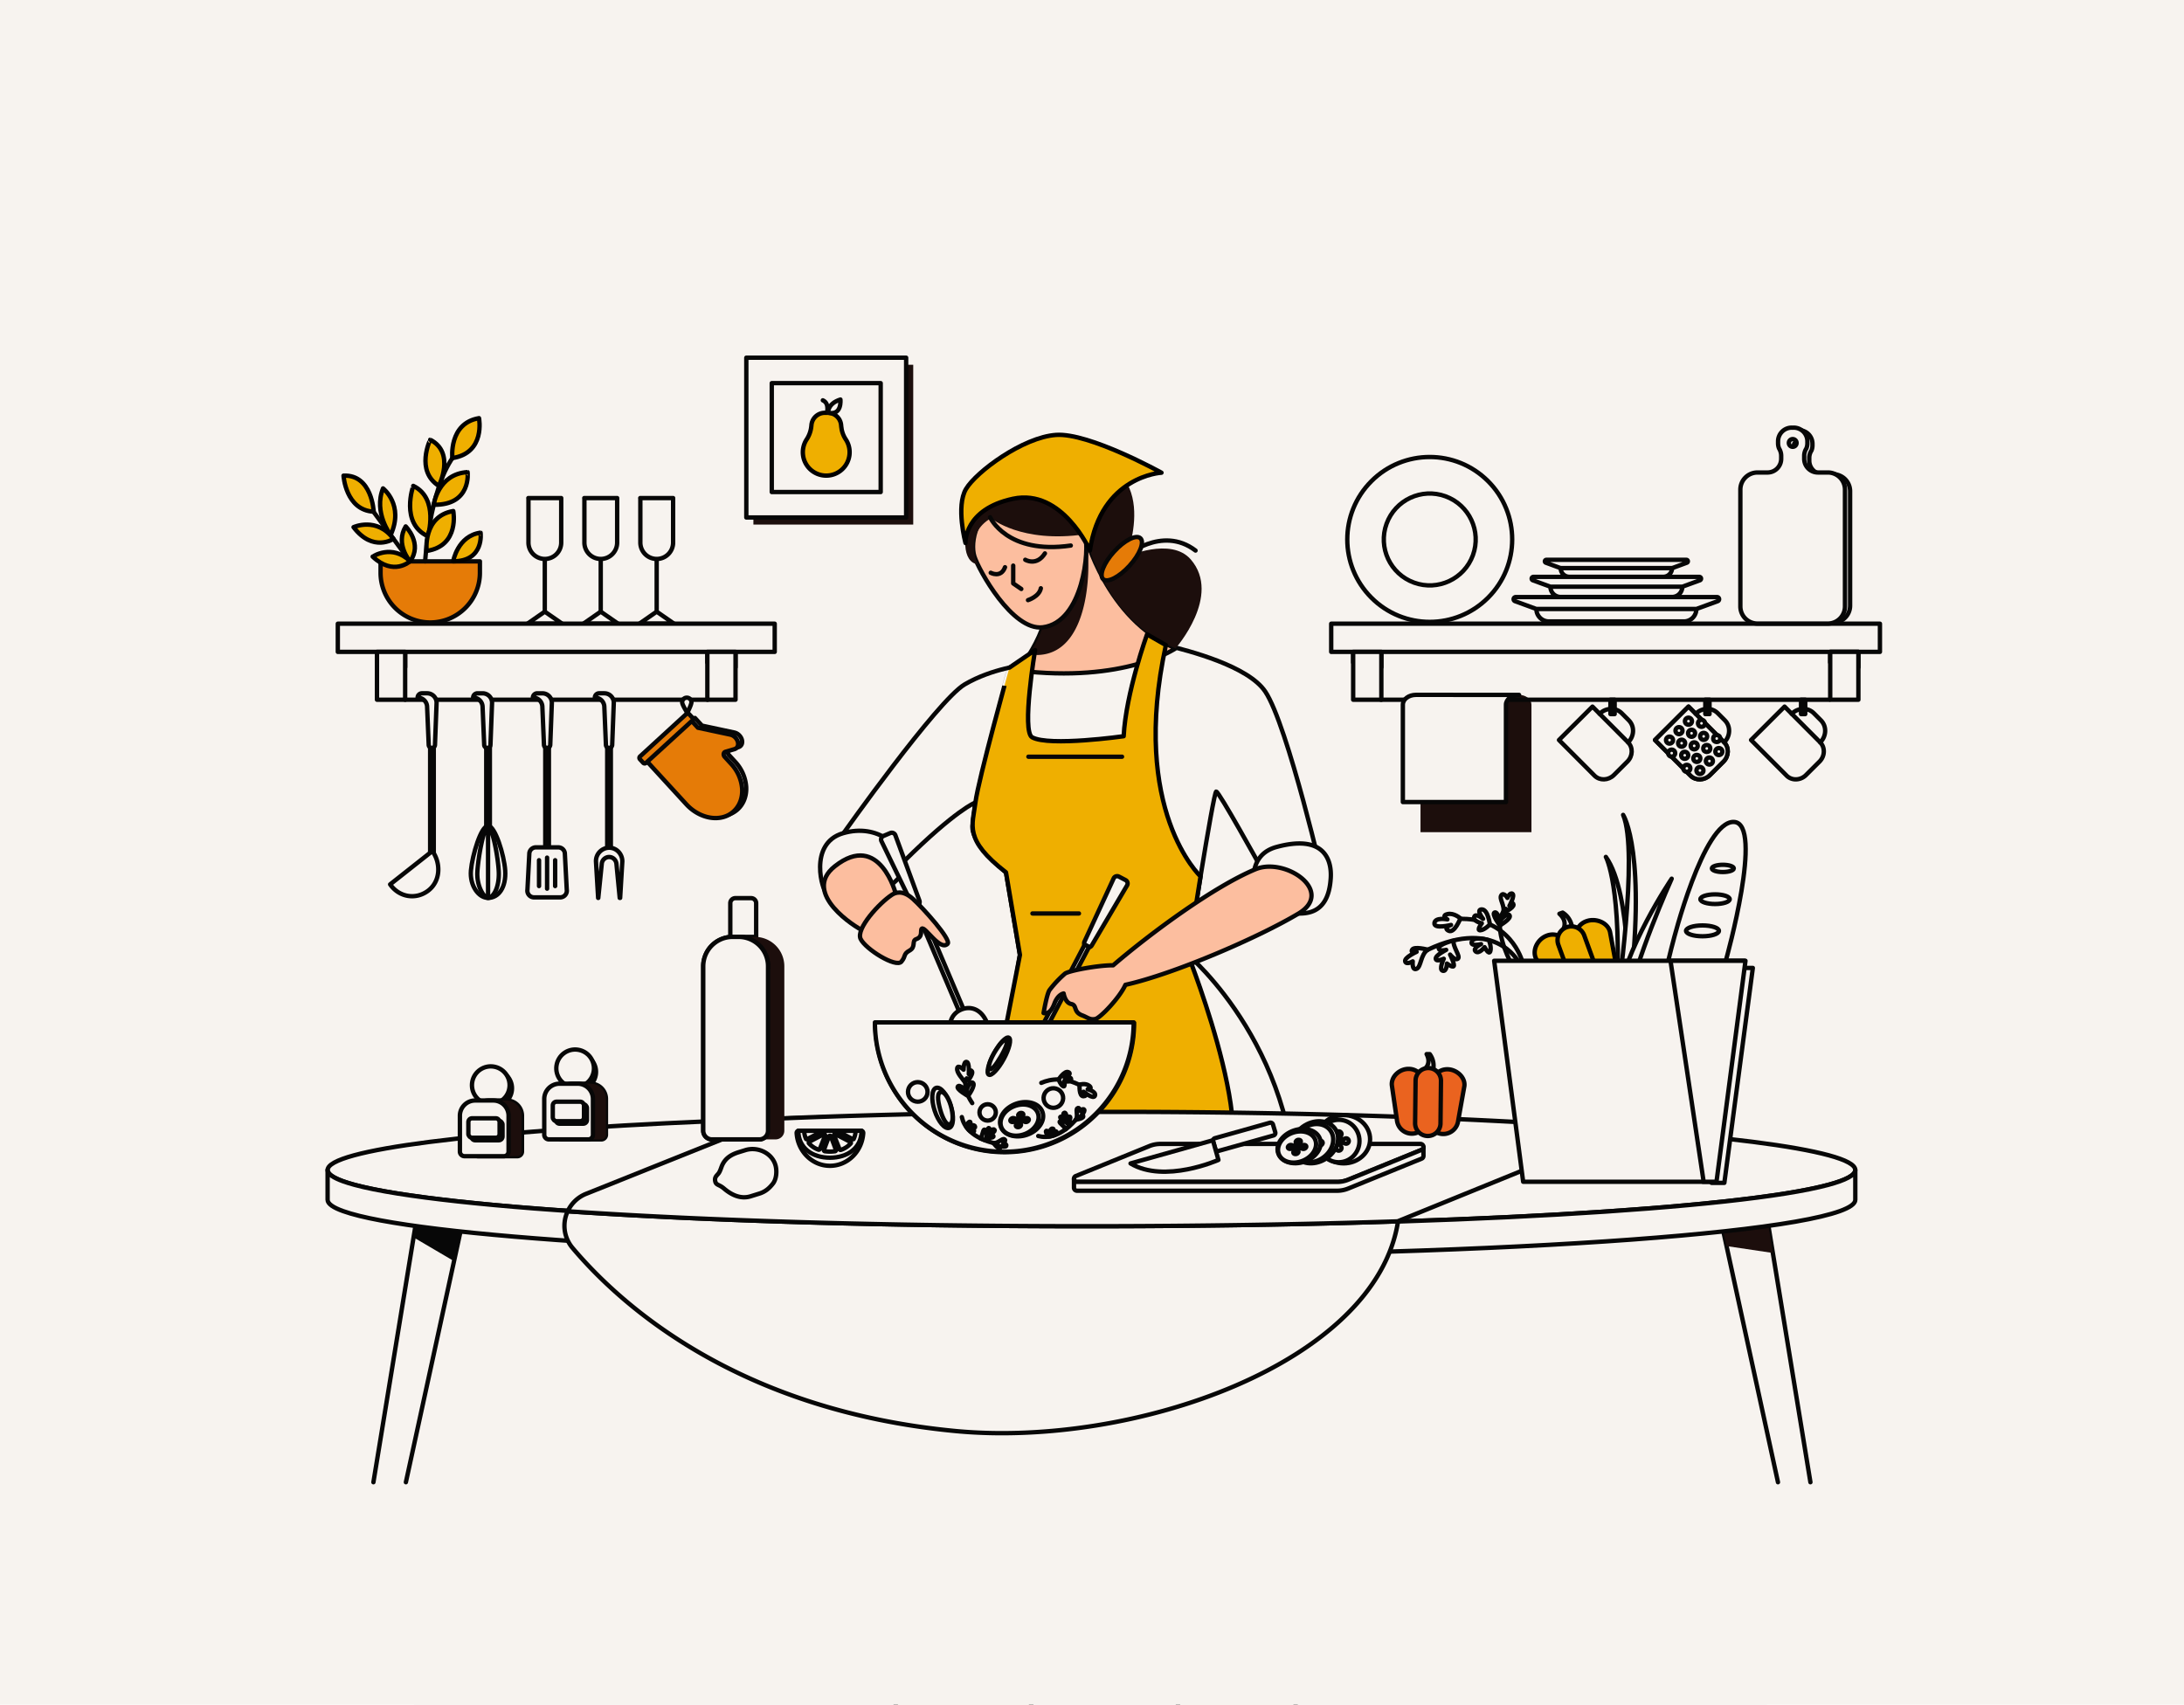 <svg xmlns="http://www.w3.org/2000/svg" viewBox="0 0 2000 1561.26"><defs><style>.cls-2,.cls-3{fill:#f7f3ef}.cls-10,.cls-3,.cls-4,.cls-6,.cls-8{stroke:#070707}.cls-10,.cls-3,.cls-4,.cls-6,.cls-7,.cls-8{stroke-linecap:round;stroke-linejoin:round;stroke-width:4px}.cls-4{fill:#fcbe9f}.cls-5{fill:#1c0e0c}.cls-6{fill:none}.cls-7{fill:#efaf00;stroke:#000}.cls-8{fill:#e57b07}.cls-10{fill:#ea631f}</style></defs><g style="isolation:isolate"><path class="cls-2" d="M-33.36-20.35h2083.04v1611.53H-33.36z" id="Layer_2" data-name="Layer 2"/><g id="Chars"><g id="WOMAN"><g id="LEGS"><path id="PANTS" class="cls-3" d="M1186.66 1123.09c-7.69 113.9-25.84 199.71-24.06 218.55 0 0 35.8 141.16 19.78 297.23 0 0-63.27 6.55-90.18 0 0 0-2.59-17.5-7.67-43.74-9.75-50.4-18.74-133.06-29.34-186.11-3.52-17.58-17.59-85.94-31.23-159.67-19.93 50.47-38.6 83.11-54.87 127.4 0 0 2.79 171.18-61.74 266.49l-101.88-6.39s28.89-135.85 42.33-254.41L934 874.61h153.91s107.79 90.26 98.75 248.48z"/><path id="SHADOW" class="cls-3" d="M1023.17 1254.87l-20.3-150.8"/></g><path id="SHIRT" class="cls-3" d="M1067.65 590.87c21.37 5.26 75.25 19.07 91 42.52 20.52 30.5 54.29 177.38 54.29 177.38l-58.89-17.36S1116.29 725 1113.74 725s-25.85 149.62-25.85 149.62H934L921.22 799s-32.69-26.56-30.64-42.9 2.66-21.1 2.66-21.1-17.49 6.43-65.49 53.92l-56.16-24.62s86.82-122.75 111.84-137.47 54.64-17.77 54.64-17.77z"/><g id="HEAD"><g id="NECK"><path class="cls-4" d="M993.55 489.34s19.23 77.5 83 104.47c0 0-46.58 32.26-144.57 20.29 0 0 34.76-39.55 28.19-83.46z"/><path class="cls-5" d="M951 599.88a17.06 17.06 0 01-7.73-1.56c9.5-15.54 21-40.79 17-67.68l32.21-39.91c1.31 1.8 2 2.9 2 2.9 4.46 13.98 7.14 104.05-43.48 106.25z"/></g><path id="HEAD-2" data-name="HEAD" class="cls-4" d="M993.55 489.34c4.53 14-1.71 80.67-38.7 85.21-27.81 3.41-58.59-52.44-62.58-65s.89-42.55 30.64-51.55c39.88-12.1 70.64 31.34 70.64 31.34z"/><g id="HAIR"><path class="cls-5" d="M907.53 474.58s27.47 23.3 86 14.76c0 0 17.09 78.77 83 104.47 0 0 42.56-48.23 13.94-81.4-18.17-21-59-2.56-59-2.56s36.32-91.46-53.84-91.89-109.52 95.3-82.44 98.85c.11 0-13.19-27.47 12.34-42.23z"/><path class="cls-6" d="M1094.82 504.25c-31.19-23.74-65 6-65 6m-123.15-36.52s15.35 34.47 73.9 25.93"/></g><path id="SHAWL" class="cls-7" d="M884.15 497.33s-8.95-33.63.45-49.44 52.12-47.43 82.46-49.56 96.57 34.61 96.57 34.61-55.45 2.79-65.54 71.25c0 0-25.31-57.08-70.43-47.38s-43.51 40.52-43.51 40.52z"/></g><path id="APRON" class="cls-7" d="M1050.42 581S1031 634.86 1029 674.3c0 0-68.07 9.64-83.8 1-9.79-5.39 2.69-79.91 2.69-79.91l-23.51 16.08S895.9 713.85 893.24 735s-10.83 33.91 28 64L934 874.6l-41.62 212.8s159.59 11.39 216.27-3.42-20.74-209.38-20.74-209.38l11.5-71.92s-64.8-60.34-31.74-211.81z"/><g id="HANDS"><g id="RIGHT_HAND" data-name="RIGHT HAND"><path class="cls-3" d="M1154.43 827.66c-4.47-1.83-17.9-43 14.44-51.89 42.42-11.6 50.88 10.33 49.75 28.47-2.16 34.96-24.37 39.76-64.19 23.42zm-159.32 39.59l-.46-.24a3.51 3.51 0 01-1.48-4.74l26.73-57.91a3.52 3.52 0 014.75-1.48l6.06 3.17a3.52 3.52 0 011.49 4.75l-32.35 55a3.51 3.51 0 01-4.74 1.45z"/><path class="cls-3" transform="rotate(27.63 970.977 912.585)" d="M968.78 860.15h4.52v105.06h-4.52z"/><path class="cls-3" d="M952.88 984.24c-6.3 12.06-21.59 23.6-29.49 19.47s-7.12-23.27-.81-35.33 16.56-13.62 24.31-9.56 12.3 13.37 5.99 25.42z"/><path class="cls-4" d="M1189 836.78c-37.64 22.46-114.76 55.53-158.41 65.22-5.33 11.91-23.09 30.36-27.51 31.28-5.09 1.06-7-1.44-12-3.29-8.57-3.15-4.46-9.33-10.12-10.44s-6.93-9.64-6.93-9.64-5.33.7-8.53 9.47c-4 11-9.83 8.43-9.83 8.43s3-17.77 5.52-21.12a99.66 99.66 0 0114-14.88c3.18-2.68 30.58-7.83 44.18-7.69 34.06-29.25 92.09-72.11 130.39-88 27.5-11.33 73.07 20.44 39.24 40.66z"/></g><g id="LEFT_HAND" data-name="LEFT HAND"><path class="cls-3" d="M757.54 818.88c-4.47-1.82-17.74-46.29 14.44-55.73s55.4 12.64 56.68 30.77c.6 8.5-31.3 41.25-71.12 24.96z"/><path class="cls-4" d="M789.84 852.06c-5.11-2-56.8-33.87-25.26-58.71 41.23-32.46 55.93 25.92 55.93 25.92z"/><path class="cls-3" d="M840 829.34l-.48.2a3.5 3.5 0 01-4.6-1.86l-27.8-57.41a3.5 3.5 0 011.86-4.6l6.3-2.68a3.52 3.52 0 014.61 1.86l22 59.88a3.51 3.51 0 01-1.89 4.61z"/><path class="cls-3" transform="rotate(-22.99 859.933 876.85)" d="M857.55 824.24h4.52V929.3h-4.52z"/><path class="cls-3" d="M903.61 936.2c5.31 12.53 4.54 31.67-3.66 35.15s-22.51-9.26-27.82-21.79 0-21.44 8-24.86c8.23-3.48 18.16-1.02 23.48 11.5z"/><path class="cls-4" d="M816.83 819.48c2.73-1.77 9.55-4.88 19.09 3.72s35.52 37.58 31.86 41.24c-7 7-20.89-16.52-23.66-13.87-.79.76-.45 2.59-.72 4.52s-1.15 3.94-4.4 5.07c-4.34 1.53 0 7.09-6.06 10.43s-3.12 5-7.49 10.19c-5 5.87-32.93-11.5-37.35-20.84s17.1-32.89 28.73-40.46z"/></g></g></g><path class="cls-6" d="M907.26 524.61s9.31 5.1 13.08-5.1m18.54-6.82s10.37 6.24 18-5.84m-29.03 11.19v16.29l7.41 5.1m6.14 10.22s10.3-3.24 11.75-10.86m-11.38 154.28h85.73m-82.02 143.57h42.56"/><ellipse class="cls-8" cx="1027.31" cy="511.78" rx="25.35" ry="9.59" transform="rotate(-47.78 1027.216 511.78)"/><path class="cls-2" d="M379.31 1123.09h1238.72v457.24H379.31z"/><g id="TABLE"><path class="cls-3" d="M1628.18 1357.56l-50.02-229.72 41.27-5 38.47 234.72"/><path class="cls-5" d="M1578.16 1127.84l41.27-5 4.05 24.75-42.39-6.32-2.93-13.43z"/><path class="cls-3" d="M371.69 1357.56l50.02-229.72-41.27-5-38.48 234.72"/><path fill="#070707" d="M380.44 1122.84l41.27 5-5.93 27.24-37.05-21.78 1.71-10.46z"/><ellipse class="cls-3" cx="999.5" cy="1071.58" rx="699.47" ry="51.52"/><path class="cls-3" d="M1699 1071.58v27.31c0 28.46-313.17 51.52-699.47 51.52-337.87 0-619.78-17.64-685.17-41.1-9.36-3.31-14.36-6.84-14.36-10.42v-27.31c0 3.57 4.93 7.05 14.31 10.41q4.57 1.63 10.55 3.25c81.28 21.82 352.52 37.85 674.62 37.85s593.33-16 674.61-37.85c16.22-4.35 24.91-8.94 24.91-13.66z"/><path class="cls-3" d="M1280.25 1118.62c-20.25 130.13-242.17 207.38-404.81 192.1-199.57-18.79-306.67-115.08-351.11-167.72a31.37 31.37 0 01-4.47-33.6c124.73 8.5 291.58 13.69 474.9 13.69 101.69 0 198.31-1.6 285.49-4.47z"/><path class="cls-3" d="M1487.92 1033.92l-2.33.95-205.31 83.58v.17c-87.18 2.87-183.8 4.47-285.49 4.47-183.32 0-350.17-5.19-474.9-13.69a31.29 31.29 0 0116.87-16l171.55-68.72s4.37-.21 12.63-.56c70.06-2.93 419.79-15.64 766.98 9.8z"/></g><g id="LEMON"><path class="cls-3" d="M663 1088.57c7.34 6.28 15.69 9.81 24.41 7.11l7.87-2.44c5.52-1.7 9.34-5 12.61-9.28 3.14-4.07 3.82-11.55 2.17-17-3.35-11.1-16.43-17-27.5-13.55l-6.12 1.89c-8.07 2.5-12.15 6.21-14.65 11-1.29 2.44-2.06 6.12-3.74 8.36-1.52 2-3.91 3.38-3.09 7.2s3.38 2.75 8.04 6.71zm125.51-52.93a2 2 0 012 2.12c-1 16.77-14.29 30-30.49 30s-29.45-13.26-30.49-30a2 2 0 012-2.12z"/><path class="cls-3" d="M788.94 1035.64c0 16-13 24.7-28.94 24.7s-28.94-8.72-28.94-24.7z"/><path class="cls-3" d="M765.49 1053.15a1 1 0 01-.76 1.28 35.12 35.12 0 01-9.46 0 1 1 0 01-.75-1.28l4.6-12.3a.94.94 0 011.77 0zm18.05-16.92a19.46 19.46 0 01-1.73 6.88.57.57 0 01-.76.26l-13.12-6.68a.56.56 0 01.25-1H783a.56.56 0 01.54.54zm-32.02.77l-12.44 6.34a.7.7 0 01-1-.34 19.12 19.12 0 01-1.65-6.58.69.69 0 01.7-.74h14a.7.7 0 01.39 1.32zm27.48 10.33a21 21 0 01-9 5.85.92.92 0 01-1.16-.53l-5-12.71a.91.91 0 011.27-1.15l13.67 7.13a.92.92 0 01.22 1.41zm-23.44-7.23l-4.84 12.32a1 1 0 01-1.27.55 20.76 20.76 0 01-8.61-5.78 1 1 0 01.3-1.51l13.05-6.81a1 1 0 011.37 1.23z"/></g><g id="GROCERY_BAG" data-name="GROCERY BAG"><g id="BAGUETTE"><path class="cls-3" d="M1580.7 878.82c-8 30.22-32.41 114.47-55.32 112.68-27.91-2.18 6.62-128.5 6.62-128.5s27.79-111.15 55.76-110.19-7.06 126.01-7.06 126.01z"/><ellipse class="cls-3" cx="1537.81" cy="934.66" rx="3.31" ry="10.06" transform="rotate(-87.5 1537.73 934.674)"/><ellipse class="cls-3" cx="1577.68" cy="795.37" rx="10.06" ry="3.31"/><ellipse class="cls-3" cx="1570.56" cy="823.56" rx="13.42" ry="4.42"/><ellipse class="cls-3" cx="1559.05" cy="852.56" rx="15.06" ry="4.96"/><ellipse class="cls-3" cx="1545.64" cy="908.41" rx="4.42" ry="13.42" transform="rotate(-87.5 1545.564 908.432)"/><ellipse class="cls-3" cx="1549.83" cy="885.49" rx="4.96" ry="15.06" transform="rotate(-87.5 1549.759 885.512)"/></g><g id="RED_PEPPER" data-name="RED PEPPER"><path class="cls-3" d="M1431 852.06s5.59-7.42-2.93-15.14l2.92-1.06a18.48 18.48 0 018.45 12.74z"/><path class="cls-7" d="M1442.09 916.11a14.92 14.92 0 01-18.49-7.43l-16.93-30.57c-3.91-8 1.57-18.14 9.9-21.17l.23-.09a14.91 14.91 0 0119.12 8.9L1451 897a14.92 14.92 0 01-8.91 19.11zm29.29-10.68a14.91 14.91 0 009.37-17.59l-6.4-34.41c-2.13-8.6-13.2-12.75-21.52-9.71l-.24.08a14.91 14.91 0 00-8.9 19.12l8.58 33.61a14.91 14.91 0 0019.11 8.9z"/><path class="cls-7" d="M1457.74 912.7a12.59 12.59 0 01-16.16-7.53l-14.5-39.75a12.61 12.61 0 017.53-16.16 12.6 12.6 0 0116.16 7.52l14.5 39.75a12.62 12.62 0 01-7.53 16.17z"/></g><g id="PARSLEY"><path class="cls-3" d="M1390.27 880.5s-22.5-42.36-88.68-7.71m29.58-11.55s-13.65 3.59-13.65 7.11 6.82 1.62 6.82 1.62-9.89 4.89-9.55 8.14 7.34 0 7.34 0-4.75 9.91-1 11 3.91-6.59 3.91-6.59 4.77 3.76 6.14 2.42-3.24-10.65-3.24-10.65 4.43 5.83 7.16 3.77-5.1-11.13-3.93-16.82z"/><path class="cls-3" d="M1307.53 869.83s-12.5-3.38-14.37 0 4.12 1.92 4.12 1.92-11.43 5.18-10.5 8.75 6.94 0 6.94 0-1 8.51 3.41 6.87 3.6-13.2 10.4-17.54zm68.81-33.48s10-4.75 9.65-7.81-3.7 1.08-3.7 1.08 5.15-9.33 2.78-11-4.66 3.77-4.66 3.77-3.44-5.71-5.64-2.3 4.02 9.91 1.57 16.26z"/><path class="cls-6" d="M1394 880.5s-11-41.32-59.24-38.81"/><path class="cls-3" d="M1337.36 841.13s-5.43 14.1-10.85 11.32 2.29-5.29 2.29-5.29-15.86 4-15.24-1.67 11.89-3.43 11.89-3.43-6-3.36 0-4.82 11.91 3.89 11.91 3.89zm27 5.57s-1.68-13.78-7.4-13.78 1.16 8.66 1.16 8.66-6.89-5.73-8.14-1.77 7 5.88 7 5.88-5.31 6.68-1.34 6.35 8.72-5.34 8.72-5.34zm-.83 14.48s-13.23-4.19-15.61 1 8.36 2.53 8.36 2.53-8.07 3.89-5 6.68 8.24-3.91 8.24-3.91 3.88 7.6 5.22 3.85-1.21-10.15-1.21-10.15zm9.87-13.54s11-6.26 9-9.31-8.73 4.8-8.73 4.8-2.33-8.71-5.11-7.33 4.84 11.84 4.84 11.84z"/><path class="cls-6" d="M1382.65 880s-17.85-34.64-3.7-47.57"/></g><g id="ONION"><path class="cls-3" d="M1470.57 784.84s15.22 26.76 9.82 134.94l10.74.34s3.55-101.79-20.56-135.28z"/><path class="cls-3" d="M1480.39 919.78s20.58-139.1 6-173.43c0 0 22.63 34.41 4.7 173.77z"/><path class="cls-3" d="M1480.39 919.78c6.19-49.95 50.46-115 50.46-115s-35.38 78.65-39.72 115.31z"/><path class="cls-3" d="M1475.77 959.4s3.28-19.07 4.62-39.62c0 0 5.71-4.69 10.74.34a251.43 251.43 0 00.5 42.7z"/><ellipse class="cls-3" cx="1483.65" cy="961.69" rx="4.81" ry="8.2" transform="rotate(-74.05 1483.715 961.685)"/><path class="cls-3" d="M1489.94 963.42v.05a3.38 3.38 0 01-2.63 2.16 8.65 8.65 0 01-4.46-.17c-3.35-1-5.52-3.32-5-5.39V960a3.38 3.38 0 012.63-2.16 8.64 8.64 0 014.46.17c3.38.99 5.55 3.34 5 5.41zm-11.17-3.12c-.41 1.53 1.56 3.48 4.33 4.27a7.75 7.75 0 004 .16 2.49 2.49 0 002-1.52c.41-1.52-1.56-3.47-4.33-4.26a7.75 7.75 0 00-4-.16 2.49 2.49 0 00-2 1.52z"/><path class="cls-3" d="M1486.67 962.52c-.3 1.05-1.8 1.51-3.42 1.05s-2.63-1.63-2.35-2.67c.3-1 1.8-1.51 3.42-1 1.6.4 2.68 1.57 2.35 2.62zm-4.88-1.37c-.13.47.57 1.23 1.71 1.55s2.14 0 2.27-.41c.13-.46-.57-1.22-1.71-1.55-1.14-.32-2.14-.05-2.27.42z"/></g><g id="PACK"><path class="cls-3" d="M1597.67 879.98l-26.55 202.37h-11.76l-30.34-202.37h68.65z"/><path class="cls-3" d="M1605.16 886.53l-26.08 196.83h-11.75l-29.88-196.83h67.71z"/><path class="cls-3" d="M1598.43 879.98l-26.55 202.37h-11.76l-30.35-202.37h68.66zm-38.31 202.37h-165.28l-26.56-202.37h161.49l30.35 202.37z"/></g></g><g id="YELLOW_PEPPER" data-name="YELLOW PEPPER"><path class="cls-3" d="M1304.16 979.46s7.11-4.6 2.27-14h2.86a17.81 17.81 0 013.15 14.1z"/><path class="cls-10" d="M1292.78 1038.3a13.74 13.74 0 01-13.53-12.43l-4.66-31.87c-.78-8.13 7.25-15.13 15.42-15h.24a13.75 13.75 0 0113.59 13.9l2.83 31.85a13.73 13.73 0 01-13.89 13.55zm28.74.32a13.73 13.73 0 0013.8-12.13l5.68-31.76c1-8.11-7.24-15.29-15.41-15.38h-.23a13.75 13.75 0 00-13.9 13.59l-3.53 31.78a13.75 13.75 0 0013.59 13.9z"/><path class="cls-10" d="M1307.39 1040.45a11.63 11.63 0 01-11.5-11.75l.43-39a11.63 11.63 0 0111.75-11.5 11.63 11.63 0 0111.5 11.75l-.43 39a11.62 11.62 0 01-11.75 11.5z"/></g><g id="SALAD"><g id="BOWL"><path d="M1038.53 936.8a118.47 118.47 0 01-118.47 118.47h0A118.48 118.48 0 01801.59 936.8z" style="mix-blend-mode:multiply" stroke-linecap="round" stroke-linejoin="round" stroke-width="4" stroke="#070707" fill="#f7f3ef"/><path class="cls-3" d="M1038.15 936.42a118.48 118.48 0 01-118.47 118.47 118.48 118.48 0 01-118.47-118.47z"/></g><g id="SALAD-2" data-name="SALAD"><ellipse class="cls-3" cx="935.5" cy="1025.19" rx="20.23" ry="15.07" transform="rotate(-18.94 935.26 1025.011)"/><ellipse class="cls-3" cx="933.7" cy="1025.85" rx="17.94" ry="13.64" transform="rotate(-21.53 933.806 1025.934)"/><path class="cls-3" d="M937.08 1021.13c-.22 1-3.15 3.69-3.15 3.69s-1.7-2.7-1.48-3.69a2.79 2.79 0 012.72-1.8c1.28 0 2.14.81 1.91 1.8zm-6.77 9.44c.22-1 3.15-3.69 3.15-3.69s1.7 2.69 1.48 3.69a2.78 2.78 0 01-2.72 1.79c-1.28 0-2.14-.8-1.91-1.79zm-2.31-6.52c1.28 0 4.34 1.8 4.34 1.8s-3.88 1.8-5.16 1.8-2.13-.81-1.9-1.8a2.77 2.77 0 012.72-1.8zm11.36 3.6c-1.28 0-4.34-1.8-4.34-1.8s3.88-1.8 5.16-1.8 2.13.81 1.9 1.8a2.77 2.77 0 01-2.72 1.8z"/><circle class="cls-3" cx="904.45" cy="1018.85" r="7.48"/><circle class="cls-3" cx="964.58" cy="1005.62" r="8.96" transform="rotate(-75.66 964.64 1005.624)"/><circle class="cls-3" cx="840.49" cy="1000.15" r="8.96" transform="rotate(-77.64 840.423 1000.14)"/><ellipse class="cls-3" cx="863.22" cy="1014.71" rx="7.72" ry="19.27" transform="rotate(-18.1 863.207 1014.706)"/><path class="cls-3" d="M862 1000.16c3.16-.27 7.65 6.72 9.52 15.83 1.46 7.08 1.38 13.5-2.6 13.84-2.17.19-5.51-4.73-8-13.72s-2.87-15.61 1.08-15.95z"/><ellipse class="cls-3" cx="914.7" cy="967.42" rx="19.27" ry="5.17" transform="rotate(-61.5 914.653 967.4)"/><path class="cls-3" d="M905.94 978.78c-1.46-1.65 1.16-9.4 6.19-17.17 3.9-6.05 8-10.71 9.86-8.63 1 1.13-.77 6.68-5.48 14.72s-8.74 13.15-10.57 11.08zm47.64 13.01c8.77-3.78 21.37-5.51 36.6 2.75"/><path class="cls-3" d="M988.66 993.38s-.84 10.79 3.53 10.67.15-4.13.15-4.13 9 7.46 10.37 3.62-6.63-5.89-6.63-5.89 4.92-.32 1.49-3.12-8.91-1.15-8.91-1.15zm-19.19-4.73s5.33-8.4 9-6.64-3.43 5.25-3.43 5.25 6.23-1.59 5.82 1.37-6.33 1.65-6.33 1.65 1.37 6-1.09 4.52-3.97-6.15-3.97-6.15zm-88.67 34.46c1.68 7.79 8.34 19.47 32.33 24.57"/><path class="cls-3" d="M897.61 1042.55s6.59 3.06 7.75 1.66-2.17-2.88-2.17-2.88 5.52 1.31 6.46-.09-2.91-2.41-2.91-2.41 5.13-2.37 4-4-3.71 1.33-3.71 1.33-.66-3.06-1.64-3-2.21 5.29-2.21 5.29.16-3.77-1.6-3.85-1.58 6.08-3.97 7.95zm12.19 4.35s3.85 5.45 5.7 4.72-1-2.11-1-2.11 6.23 1.7 7 0-2.75-2.28-2.75-2.28 3.22-3 .91-3.85-5.73 4.04-9.86 3.52zm-25.04-14.96s3.87 6 6.52 4.73-2.48-3.75-2.48-3.75 4.48 1.11 4.17-1-4.55-1.16-4.55-1.16 1-4.28-.81-3.24-2.85 4.42-2.85 4.42zm66.02 8.53c7.7 2.07 21.13 1.48 36.62-17.54"/><path class="cls-3" d="M975.75 1034.4s5.73-4.47 5-6.14-3.56.62-3.56.62 3.69-4.32 2.87-5.79-3.47 1.49-3.47 1.49.24-5.65-1.76-5.43-.52 3.91-.52 3.91-3-.82-3.4.1 3.7 4.38 3.7 4.38-3.28-1.86-4.16-.33 4.71 4.25 5.3 7.19zm9.44-8.86s6.6-.94 6.8-2.92-2.34-.07-2.34-.07 4.36-4.77 3.2-6.27-3.29 1.41-3.29 1.41-1.23-4.24-3-2.56.97 6.97-1.37 10.41zM960.45 1041s7.11-.7 7.18-3.64-4.47.49-4.47.49 3-3.47 1-4.16-3.1 3.52-3.1 3.52-3.38-2.81-3.26-.77 2.65 4.56 2.65 4.56zm-75.94-48.67s7.2-8.47 5.58-11.1-2.93 2.52-2.93 2.52.85-10.64-2-11.15-2.76 7.11-2.76 7.11-5.27-5.18-5.86-1.17 4.76 9.3 7.97 13.79z"/><path class="cls-3" d="M886.51 1003.83s7.44-10.25 4.31-12.18-6 8-6 8-5.72-7-7.68-4.56 9.37 8.74 9.37 8.74zm3.82 6.49c-4.91-7.26-8.13-15.5-5.06-22.66"/></g></g><g id="CUTTING_BOARD" data-name="CUTTING BOARD"><g id="CUTTING_BOARD-2" data-name="CUTTING BOARD"><path class="cls-3" d="M1303.54 1050.58a2.71 2.71 0 01-1.75 2.57l-6.53 2.66-60.66 24.69a26.74 26.74 0 01-10.11 2H986.32a2.78 2.78 0 01-2.82-2.85 2.71 2.71 0 011.76-2.57l67.19-27.36a26.87 26.87 0 0110.1-2h238.17a2.78 2.78 0 012.82 2.86z"/><path class="cls-3" d="M1303.54 1050.58v8.08a2.71 2.71 0 01-1.75 2.57l-67.19 27.35a26.74 26.74 0 01-10.11 2H986.32a2.78 2.78 0 01-2.82-2.85v-8.08a2.78 2.78 0 002.82 2.85h238.17a26.74 26.74 0 0010.11-2l60.66-24.69 6.53-2.66a2.71 2.71 0 001.75-2.57z"/></g><g id="KNIFE"><path class="cls-3" d="M1115.94 1054.11l50.23-14.13a2.39 2.39 0 001.65-3l-2.07-7a2.38 2.38 0 00-2.94-1.65l-50.24 14.13a2.41 2.41 0 00-1.65 3l2.07 7a2.39 2.39 0 002.95 1.65z"/><path class="cls-3" d="M1035.29 1065.59l75.42-21.22 5.07 18s-49.21 21.93-80.49 3.22z"/></g><g id="TOMATO"><ellipse class="cls-3" cx="1230.45" cy="1043.41" rx="24.21" ry="22.1"/><ellipse class="cls-3" cx="1225.95" cy="1045.05" rx="18.99" ry="19.45"/><path class="cls-3" d="M1228.52 1038.63c0 1.35-2.57 5-2.57 5s-2.56-3.67-2.56-5a2.57 2.57 0 015.13 0zm-5.13 12.84c0-1.35 2.56-5 2.56-5s2.57 3.66 2.57 5a2.57 2.57 0 01-5.13 0zm-4.17-8.87c1.41 0 5.26 2.45 5.26 2.45s-3.85 2.45-5.26 2.45a2.45 2.45 0 110-4.9zm13.47 4.9c-1.42 0-5.26-2.45-5.26-2.45s3.84-2.45 5.26-2.45a2.45 2.45 0 110 4.9z"/><ellipse class="cls-3" cx="1204.21" cy="1046.27" rx="22.16" ry="18.05" transform="rotate(-31.22 1204.089 1046.22)"/><ellipse class="cls-3" cx="1202.27" cy="1047.08" rx="19.79" ry="16.22" transform="rotate(-35.78 1202.142 1047.032)"/><path class="cls-3" d="M1205.9 1041.3c-.24 1.22-3.38 4.52-3.38 4.52s-1.82-3.3-1.58-4.52a3 3 0 012.92-2.21 1.87 1.87 0 012.04 2.21zm-7.25 11.57c.24-1.22 3.37-4.52 3.37-4.52s1.83 3.3 1.59 4.52a3 3 0 01-2.92 2.2 1.87 1.87 0 01-2.04-2.2zm-2.44-7.99c1.37 0 4.64 2.2 4.64 2.2s-4.14 2.21-5.51 2.21a1.87 1.87 0 01-2-2.21 3 3 0 012.87-2.2zm12.13 4.41c-1.37 0-4.64-2.21-4.64-2.21s4.14-2.2 5.51-2.2a1.87 1.87 0 012 2.2 3 3 0 01-2.87 2.21z"/><ellipse class="cls-3" cx="1189.62" cy="1049.82" rx="20.23" ry="15.07" transform="rotate(-18.94 1189.333 1049.646)"/><ellipse class="cls-3" cx="1187.81" cy="1050.48" rx="17.94" ry="13.64" transform="rotate(-21.53 1187.958 1050.576)"/><path class="cls-3" d="M1191.2 1045.76c-.23 1-3.16 3.69-3.16 3.69s-1.7-2.69-1.47-3.69a2.77 2.77 0 012.72-1.8c1.28.04 2.13.81 1.91 1.8zm-6.78 9.44c.23-1 3.16-3.69 3.16-3.69s1.7 2.69 1.47 3.69a2.76 2.76 0 01-2.72 1.79c-1.28.01-2.13-.8-1.91-1.79zm-2.27-6.52c1.27 0 4.33 1.8 4.33 1.8s-3.87 1.8-5.15 1.8-2.13-.81-1.91-1.8a2.79 2.79 0 012.73-1.8zm11.32 3.6c-1.27 0-4.33-1.8-4.33-1.8s3.87-1.8 5.15-1.8 2.13.81 1.91 1.8a2.79 2.79 0 01-2.73 1.8z"/></g></g><g id="OIL"><path class="cls-3" d="M673.42 822.6h14.39a4.65 4.65 0 014.65 4.65v30.84h-23.69v-30.84a4.65 4.65 0 014.65-4.65z"/><path class="cls-5" d="M685.74 858.09h5.6A26.91 26.91 0 01718.25 885v150.57a8 8 0 01-8 8h-43.37a8 8 0 01-8-8V885a26.91 26.91 0 0126.86-26.91z"/><path class="cls-3" d="M670.82 858.09h5.6A26.91 26.91 0 01703.33 885v150.57a8 8 0 01-8 8H652a8 8 0 01-8-8V885a26.91 26.91 0 0126.82-26.91z"/><path class="cls-5" d="M714.65 887.5v143.71c0 6-3.31 9.33-8.81 9.33h-49c-5.5 0-8.8-3.71-8.8-9.72V887.5z"/><rect class="cls-3" x="650.74" y="931.8" width="45.53" height="33.65" rx="5.46"/><path class="cls-3" d="M670.82 858.09h5.6A26.91 26.91 0 01703.33 885v150.57a8 8 0 01-8 8H652a8 8 0 01-8-8V885a26.91 26.91 0 0126.82-26.91z"/></g><g id="SALT_PEPPER" data-name="SALT &amp; PEPPER"><g id="SALT"><circle class="cls-3" cx="452.11" cy="996.75" r="16.74" transform="rotate(-78.34 452.14 996.76)"/><circle class="cls-3" cx="449.42" cy="993.84" r="17.24" transform="rotate(-78.38 449.476 993.872)"/><path class="cls-3" d="M447.5 1007.94H464a14 14 0 0114 14v32.76a4.26 4.26 0 01-4.26 4.26h-36.02a4.26 4.26 0 01-4.26-4.26V1022a14 14 0 0114.04-14.06z"/><path class="cls-5" d="M447.12 1007.94h16.54a14 14 0 0114 14v32.76a4.26 4.26 0 01-4.26 4.26h-36.06a4.26 4.26 0 01-4.26-4.26V1022a14 14 0 0114.04-14.06z"/><path class="cls-3" d="M435.19 1007.94h16.54a14 14 0 0114 14v32.76a4.26 4.26 0 01-4.26 4.26h-36.06a4.26 4.26 0 01-4.26-4.26V1022a14 14 0 0114.04-14.06z"/><rect class="cls-3" x="431.6" y="1026.53" width="28.6" height="17.85" rx="3.42"/><rect class="cls-3" x="428.91" y="1024.22" width="28.6" height="17.85" rx="3.42"/></g><g id="PEPPER"><circle class="cls-3" cx="529.11" cy="981.68" r="16.74" transform="rotate(-36.12 529.195 981.766)"/><circle class="cls-3" cx="526.67" cy="978.45" r="17.24" transform="rotate(-81.64 526.694 978.464)"/><path class="cls-3" d="M524.36 992.55h16.54a14 14 0 0114 14v32.76a4.26 4.26 0 01-4.26 4.26h-36.05a4.26 4.26 0 01-4.26-4.26v-32.76a14 14 0 0114.03-14z"/><path class="cls-5" d="M524.36 992.55h16.54a14 14 0 0114 14v32.76a4.26 4.26 0 01-4.26 4.26h-36.05a4.26 4.26 0 01-4.26-4.26v-32.76a14 14 0 0114.03-14z"/><path class="cls-3" d="M512.44 992.55H529a14 14 0 0114 14v32.76a4.26 4.26 0 01-4.26 4.26h-36.08a4.26 4.26 0 01-4.26-4.26v-32.76a14 14 0 0114.04-14z"/><rect class="cls-3" x="508.91" y="1011.35" width="28.6" height="17.85" rx="3.42"/><rect class="cls-3" x="506.21" y="1009.04" width="28.6" height="17.85" rx="3.42"/></g></g><g id="SHELVES"><g id="RIGHT"><path id="TOWEL" class="cls-5" d="M1300.83 636.44v125.73h101.6V645.42c0-5-5.11-9-11.43-9z"/><g id="SHELF"><path class="cls-3" d="M1239.17 597.04h25.79v14.09l-25.79-4.35v-9.74zm25.41 43.83h410.67"/><path class="cls-3" d="M1219.05 571.25h502.5v25.8h-502.5z"/><path class="cls-3" d="M1239.17 597.04h25.8v43.83h-25.8zm436.86 0h25.79v14.09l-25.79-4.35v-9.74z"/><path class="cls-3" d="M1676.02 597.04h25.8v43.83h-25.8z"/></g><path class="cls-3" d="M1391.08 636.44c-6.64 0-12 4-12 9v89.16h-94.41v-89.18c0-5 5.37-9 12-9z" id="TOWEL-2" data-name="TOWEL"/><g id="DISHES"><circle class="cls-3" cx="1309.28" cy="494.07" r="75.51" transform="rotate(-45 1309.28 494.069)"/><circle class="cls-3" cx="1309.28" cy="494.07" r="42.08" transform="rotate(-70.04 1309.297 494.068)"/><path class="cls-3" d="M1429.93 520.84h100.53a7.84 7.84 0 01-7.83 7.83h-84.88a7.83 7.83 0 01-7.82-7.83zm-9.26 17.39h119a9.27 9.27 0 01-9.27 9.27h-100.46a9.27 9.27 0 01-9.27-9.27zM1408 558.34h144.4a11.24 11.24 0 01-11.24 11.24h-121.93a11.25 11.25 0 01-11.23-11.24zm8.05-45.6h128.29a1.36 1.36 0 01.46 2.63l-13.6 5h-102l-13.61-5a1.36 1.36 0 01.46-2.63z"/><path class="cls-3" d="M1429.19 520.33h102a8 8 0 01-7.94 7.95h-86.13a7.94 7.94 0 01-7.94-7.95zm-24.96 8.03h151.92a1.61 1.61 0 01.55 3.12l-16.11 5.88h-120.8l-16.11-5.88a1.61 1.61 0 01.55-3.12zm15.56 9h120.8a9.4 9.4 0 01-9.4 9.4h-102a9.4 9.4 0 01-9.41-9.4zm-31.73 9.49h184.27a1.94 1.94 0 01.67 3.77l-19.54 7.14h-146.53l-19.54-7.14a1.94 1.94 0 01.67-3.77zm18.87 10.91h146.53a11.4 11.4 0 01-11.41 11.4h-123.71a11.4 11.4 0 01-11.41-11.4z"/></g><g id="CUPS"><path class="cls-3" d="M1458.3 647.19l32.54 32.64c4.74 4.75 4.49 12.69-.57 17.72l-12.37 12.34c-5.05 5-13 5.27-17.72.52l-32.55-32.64z"/><path class="cls-6" d="M1464.86 653.77c5.75-5.74 14.78-6 20.18-.59l6.57 6.59c5.39 5.41 5.1 14.44-.65 20.18"/><path class="cls-3" d="M1474.77 640.87h3.85v13.16h-3.85zm71.49 6.32l32.55 32.64c4.73 4.75 4.48 12.69-.57 17.72l-12.38 12.34c-5 5-13 5.27-17.72.52l-32.55-32.64z"/><path class="cls-3" d="M1546.26 647.19l32.55 32.64c4.73 4.75 4.48 12.69-.57 17.72l-12.38 12.34c-5 5-13 5.27-17.72.52l-32.55-32.64z"/><path class="cls-6" d="M1552.82 653.77c5.75-5.74 14.79-6 20.18-.59l6.57 6.59c5.39 5.41 5.11 14.44-.65 20.18"/><path class="cls-3" d="M1531.14 675.6a3.2 3.2 0 11-4.53 0 3.2 3.2 0 014.53 0zm17.34-17.34a3.21 3.21 0 11-4.54 0 3.2 3.2 0 014.54 0zm-8.67 8.67a3.2 3.2 0 11-4.53 0 3.2 3.2 0 014.53 0zm-6.7 20.61a3.2 3.2 0 11-4.53 0 3.2 3.2 0 014.53 0zm18.21-18.2a3.2 3.2 0 11-4.53 0 3.2 3.2 0 014.53 0zm9.1-9.11a3.2 3.2 0 11-4.53 0 3.19 3.19 0 014.53 0zm-18.2 18.21a3.2 3.2 0 11-4.53 0 3.2 3.2 0 014.53 0zm2.84 11.07a3.2 3.2 0 11-4.53 0 3.2 3.2 0 014.53 0zm17.33-17.33a3.2 3.2 0 11-4.53 0 3.2 3.2 0 014.53 0zm-8.66 8.67a3.2 3.2 0 11-4.53 0 3.2 3.2 0 014.53 0zm-6.73 20.61a3.2 3.2 0 11-4.53 0 3.2 3.2 0 014.53 0z"/><circle class="cls-3" cx="1562.97" cy="685.52" r="3.2"/><circle class="cls-3" cx="1572.08" cy="676.42" r="3.2"/><path class="cls-3" d="M1556.13 692.36a3.2 3.2 0 11-4.53 0 3.19 3.19 0 014.53 0zm2.87 11.07a3.2 3.2 0 11-4.53 0 3.2 3.2 0 014.53 0zm17.31-17.33a3.2 3.2 0 11-4.53 0 3.2 3.2 0 014.53 0zm-8.66 8.67a3.21 3.21 0 11-4.54 0 3.2 3.2 0 014.54 0zm-6-53.9h3.85v13.16h-3.85zm72.57 6.32l32.55 32.64c4.73 4.75 4.48 12.69-.57 17.72l-12.38 12.34c-5 5-13 5.27-17.72.52l-32.55-32.64z"/><path class="cls-6" d="M1640.78 653.77c5.75-5.74 14.79-6 20.18-.59l6.57 6.59c5.4 5.41 5.11 14.44-.64 20.18"/><path class="cls-3" d="M1649.3 640.87h3.85v13.16h-3.85z"/></g><g id="CUTTING_BOARD-3" data-name="CUTTING BOARD"><path class="cls-3" d="M1678.55 434.36h-9.16a12.43 12.43 0 01-12.54-12.36v-2.66a12.12 12.12 0 01.93-4.67 10.78 10.78 0 011.06-2 12.31 12.31 0 00.93-4.67v-1.75a12.44 12.44 0 00-12.54-12.25h-1.78a12.43 12.43 0 00-12.54 12.32v1.75a12.12 12.12 0 00.93 4.67 11.42 11.42 0 011.06 2 12.12 12.12 0 01.93 4.67V422c0 6.8-5.61 14.32-12.54 14.32h-9.17c-8.66 0-15.68 4.89-15.68 13.41v105.16a15.55 15.55 0 0015.68 15.4h64.43a15.55 15.55 0 0015.68-15.4V449.77a15.54 15.54 0 00-15.68-15.41zm-32.22-30.05a3.47 3.47 0 11-3.53 3.47 3.5 3.5 0 013.53-3.47z"/><path class="cls-3" d="M1673.89 432.75h-9.16a12.54 12.54 0 01-12.54-12.54v-2.71a12.72 12.72 0 01.93-4.75 12 12 0 011.06-2 12.58 12.58 0 00.93-4.76v-1.77a12.53 12.53 0 00-12.54-12.54h-1.77a12.53 12.53 0 00-12.54 12.54V406a12.58 12.58 0 00.93 4.76 11.29 11.29 0 011 2 12.53 12.53 0 01.94 4.75v2.71a12.55 12.55 0 01-12.54 12.54h-9.17a15.67 15.67 0 00-15.68 15.68v107a15.68 15.68 0 0015.68 15.68h64.42a15.68 15.68 0 0015.69-15.68v-107a15.68 15.68 0 00-15.64-15.69zm-32.21-23.52a3.54 3.54 0 113.54-3.53 3.53 3.53 0 01-3.54 3.53z"/></g></g><g id="LEFT"><path class="cls-3" d="M483.84 456.17h30.09v40.77a15 15 0 01-15 15 15 15 0 01-15-15v-40.77h-.09zm15.05 55.74v48.04m15.9 11.3l-15.9-11.05-15.91 11.05h31.81zm20.28-115.08h30.09v40.77a15 15 0 01-15 15 15 15 0 01-15-15v-40.77h-.09zm15.05 55.74v48.04m15.9 11.3l-15.9-11.05-15.9 11.05h31.8zm20.29-115.08h30.09v40.77a15 15 0 01-15 15 15 15 0 01-15-15v-40.77h-.09zm15.04 55.74v48.04m15.91 11.3l-15.9-11.05-15.91 11.05h31.81z" id="WINE_GLASSES" data-name="WINE GLASSES"/><g id="SHELF-2" data-name="SHELF"><path class="cls-3" d="M370.98 640.87h277.04m-.26-43.83h25.8v14.09l-25.8-4.35v-9.74zm-302.54 0h25.8v14.09l-25.8-4.35v-9.74z"/><path class="cls-3" d="M309.35 571.25h400.09v25.8H309.35z"/><path class="cls-3" d="M345.22 597.04h25.8v43.83h-25.8zm302.54 0h25.8v43.83h-25.8z"/></g><g id="PLANT"><path class="cls-8" d="M348.47 514.14h91v10.48a45.48 45.48 0 01-45.48 45.48 45.48 45.48 0 01-45.48-45.48v-10.48z"/><path class="cls-3" d="M389.34 514.14S393 449.21 415 418.56"/><path class="cls-7" d="M397.2 462.3s3.67-28.25 31-29.9c.02 0 3.88 30.47-31 29.9zm4.66-17.3s15.49-30.41-7.91-42.27c.05.01-13.84 28.52 7.91 42.27zm-59.66 23.64s-1.4-34.09-27.61-33c0 .03 1.91 31.67 27.61 33zm49.57 22.48s10.75-34.5-13.31-46.11c0-.01-12.27 34.31 13.31 46.11z"/><path class="cls-7" d="M390.67 504.62s-3.55-31.87 24.42-36.56c0 0 6.21 31.94-24.42 36.56zm23.57-85.07s-3.55-31.86 24.42-36.55c0 0 6.21 31.89-24.42 36.55z"/><path class="cls-3" d="M341.55 468.06l33.97 46.08"/><path class="cls-7" d="M357.75 490s-15.87-20.47-7-42.68c.03.03 19.57 15 7 42.68z"/><path class="cls-7" d="M360.33 493.54s-18.78 12.68-36.57-10.72c0 0 21.39-9.82 36.57 10.72zM375.52 514s-14.92 14.08-34.25-4.21c0 .01 17.66-11.95 34.25 4.21z"/><path class="cls-7" d="M375.52 514.14s-13.87-15.83-4-32c.02.02 15.89 15.86 4 32zm39.48-.04s4-23.37 25.09-26.23c.04 0 3.62 26.23-25.09 26.23z"/></g><g id="KITCHEN_SET" data-name="KITCHEN SET"><path class="cls-3" d="M499.34 683.84h3.32v93.27h-3.32z"/><path class="cls-3" d="M513.06 821.9h-24.12a6.14 6.14 0 01-5.93-7.13l1.74-33.42a6.06 6.06 0 015.93-5.27h20.63a6.07 6.07 0 015.94 5.27l1.75 33.42a6.14 6.14 0 01-5.94 7.13zM501 785.5v28.4m7.38-26.03v23.67m-14.76-23.67v23.67m11.74-167.87l-1.47 38.6A2.87 2.87 0 01501 685a2.86 2.86 0 01-2.86-2.75l-1.46-34.67a8.69 8.69 0 00-8.69-8.69A4 4 0 01492 635h4.73a8.69 8.69 0 018.63 8.67zM393.9 683.84h3.32v97.38h-3.32z"/><path class="cls-3" d="M357.27 810c8.16 11.69 23.3 14.34 34.63 5.9 11.33-8.43 12.23-24.75 4.06-36.45zm42.53-166.33l-1.47 38.6a2.87 2.87 0 01-2.87 2.76 2.87 2.87 0 01-2.87-2.75l-1.46-34.67a8.69 8.69 0 00-8.68-8.69 3.94 3.94 0 013.94-3.94h4.72a8.69 8.69 0 018.69 8.69zm156.26 40.17h3.32v93.27h-3.32z"/><path class="cls-3" d="M569.9 788.87l-2 33.52h-.39l-3-31.19a7 7 0 00-2.19-4.48 6.62 6.62 0 00-4.53-1.8 6.84 6.84 0 00-6.72 6.22l-3.19 31.25h-.13l-2-33.52a12.26 12.26 0 0112.05-12.45 11.84 11.84 0 018.53 3.64 12.69 12.69 0 013.57 8.81zm-7.82-145.2l-1.47 38.6a2.87 2.87 0 01-2.87 2.76 2.86 2.86 0 01-2.86-2.75l-1.46-34.67a8.69 8.69 0 00-8.68-8.69 3.94 3.94 0 013.93-3.94h4.73a8.69 8.69 0 018.68 8.69zm-116.8 40.17h3.32v73.57h-3.32z"/><path class="cls-3" d="M462.63 797.26c1 15.5-6.06 25.12-15.68 25.12-8.54 0-16.91-11.06-15.69-25.12 1.2-13.82 9.2-40.88 15.69-40.88s14.79 27.03 15.68 40.88z"/><path class="cls-3" d="M456.74 798.49c.62 14.74-5.24 23.89-9.8 23.89-3.67 0-10.55-10.52-9.79-23.89.75-13.15 5.74-41.22 9.79-41.22s9.24 28.05 9.8 41.22zm-6.13-154.82l-1.47 38.6a2.87 2.87 0 01-2.87 2.76 2.87 2.87 0 01-2.87-2.75l-1.46-34.67a8.68 8.68 0 00-8.68-8.69 4 4 0 013.94-3.92h4.73a8.69 8.69 0 018.68 8.67zm-3.67 113.6v65.11"/></g><g id="OVEN_MITT" data-name="OVEN MITT"><path class="cls-3" d="M677.2 673.72a8.94 8.94 0 00-4.69-2.79l-29.7-6.34-6.42-7-40.7 37.3 36.46 39.78c12.36 13.49 31.45 16.83 42.85 7.05 6-5.16 8.76-12.83 8.32-21a37.55 37.55 0 00-10.1-23l-5.86-6.39c-1.53-1.68-1.19-4.11.67-4.65l8.49-2.49a4.57 4.57 0 001.55-.94c2.3-2.04 2.08-6.32-.87-9.53z"/><path class="cls-8" d="M673.52 675.65a8.94 8.94 0 00-4.69-2.79l-29.7-6.34-6.42-7-40.71 37.3 36.46 39.78c12.36 13.49 31.45 16.83 42.86 7 6-5.16 8.75-12.83 8.31-21a37.53 37.53 0 00-10.1-23l-5.85-6.39c-1.54-1.68-1.2-4.11.66-4.65l8.49-2.5a4.4 4.4 0 001.55-.93c2.31-1.99 2.09-6.27-.86-9.48z"/><path class="cls-3" d="M624.7 643.36c.11 2.34 4.68 9.5 4.68 9.5s3.91-7.53 3.81-9.88a4.25 4.25 0 00-8.49.38z"/><path class="cls-8" d="M628.47 654l-42.34 38.8a1.81 1.81 0 00-.11 2.56l3 3.27a1.81 1.81 0 002.56.11l42.42-38.8a1.82 1.82 0 00.11-2.57l-3-3.26a1.83 1.83 0 00-2.64-.11z"/></g></g></g><g id="PICTURE"><path class="cls-5" d="M689.93 334.09h146.36v146.36H689.93z"/><path class="cls-3" d="M683.44 327.61H829.8v146.36H683.44z"/><path class="cls-3" d="M706.75 350.92h99.74v99.74h-99.74zm50.41 27.57s2.74-9.08-3.64-11.84"/><path class="cls-7" d="M770.67 392.75a25 25 0 003.77 9.56 21.42 21.42 0 11-35.82.27 26.48 26.48 0 004-9.83l.13-.75c.16-.89.25-1.79.33-2.7a12.33 12.33 0 0112.27-11.2h2.63a12.32 12.32 0 0112.27 11.2c.08.91.17 1.81.33 2.7z"/><path class="cls-3" d="M758.33 378s-.67-8.32 11.29-12.08c0 .01 1.66 14.97-11.29 12.08z"/></g></g></g></svg>
